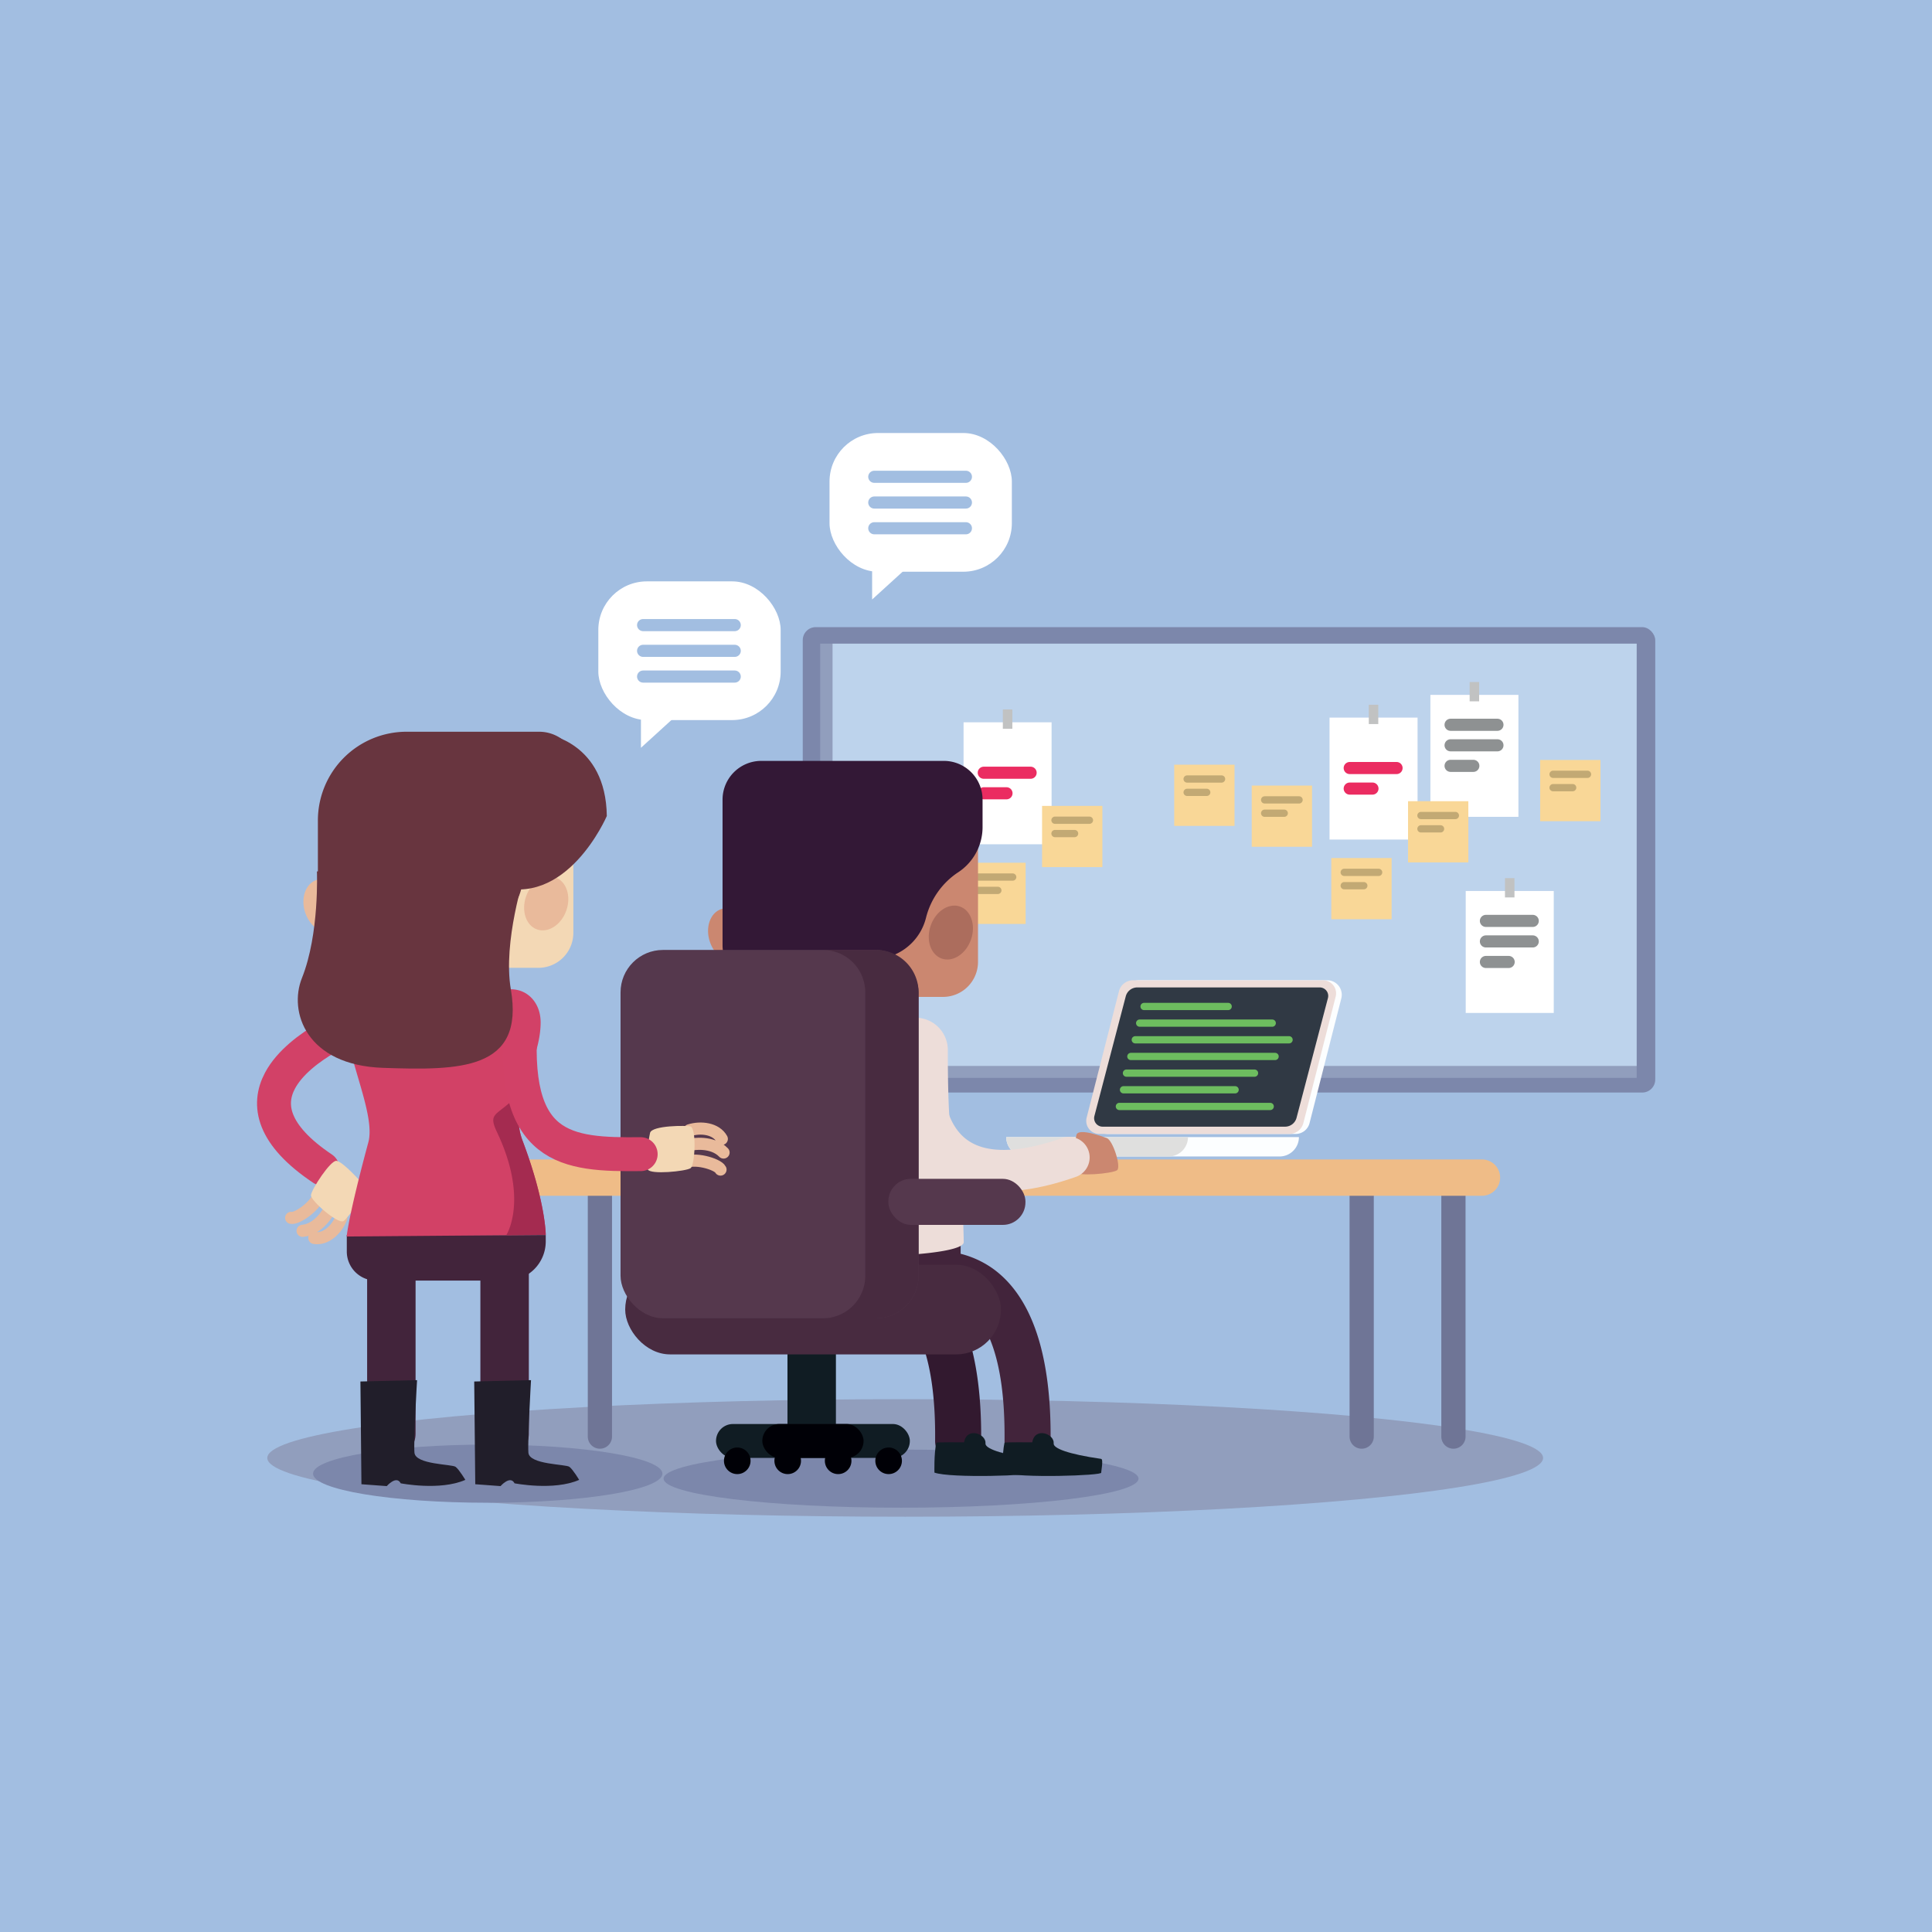 <svg xmlns="http://www.w3.org/2000/svg" viewBox="0 0 797.37 797.37"><rect x="0" y="0" width="797.37" height="797.37" fill="#808080" stroke="none"/><defs><style>.cls-2{fill:#7c87ab}.cls-3{fill:#919ebd}.cls-5{fill:#f9d797}.cls-10,.cls-11,.cls-17,.cls-30,.cls-31,.cls-32,.cls-34,.cls-6,.cls-8{fill:none;stroke-linecap:round;stroke-miterlimit:10}.cls-6{stroke:#c2a974}.cls-17,.cls-6{stroke-width:3px}.cls-7{fill:#fff}.cls-8{stroke:#8e9192}.cls-10,.cls-30,.cls-32,.cls-8{stroke-width:5px}.cls-9{fill:#c1c2c2}.cls-10{stroke:#eb2c61}.cls-11{stroke:#6f7596;stroke-width:10px}.cls-13{fill:#fcfeff}.cls-14{fill:#edddd9}.cls-17{stroke:#6dbd5f}.cls-18{fill:#42243b}.cls-20{fill:#101c23}.cls-21{fill:#cb8770}.cls-22{fill:#192040}.cls-23{fill:#97b6ca}.cls-26{fill:#482b40}.cls-27{fill:#000006}.cls-29{fill:#55384d}.cls-30{stroke:#a2bee1}.cls-31{stroke:#d24167;stroke-width:14px}.cls-32{stroke:#e9ba9b}.cls-33{fill:#f3d8b5}.cls-34{stroke:#42243b;stroke-width:20px}.cls-36{fill:#e9ba9b}.cls-37{fill:#68353f}.cls-40{fill:#211e2a}</style></defs><path fill="#a2bee1" d="M-8.37-4.89h814v810h-814z" id="Calque_3" data-name="Calque 3"/><g id="Calque_1" data-name="Calque 1"><rect class="cls-2" x="331.31" y="258.83" width="351.84" height="192.08" rx="5.36" ry="5.36"/><path class="cls-3" d="M338.52 265.65h336.96v179.2H338.52z"/><path fill="#bdd3ec" d="M343.61 265.65h331.87v174.28H343.61z"/><path class="cls-5" d="M635.65 313.66h24.89v25.26h-24.89z"/><path class="cls-6" d="M640.98 319.57h14.21M640.98 325.08h8.09"/><path class="cls-5" d="M516.61 324.22h24.89v25.26h-24.89z"/><path class="cls-6" d="M521.94 330.13h14.21M521.94 335.63h8.09"/><path class="cls-5" d="M549.45 354.13h24.89v25.26h-24.89z"/><path class="cls-6" d="M554.78 360.04h14.21M554.78 365.54h8.09"/><path class="cls-7" d="M590.35 286.79h36.33v50.33h-36.33z"/><path class="cls-8" d="M598.68 299.13h19.34M598.68 307.6h19.34M598.68 316.08h9.39"/><path class="cls-9" d="M606.55 281.48h3.92v7.97h-3.92z"/><path class="cls-7" d="M548.72 296.17h36.33v50.33h-36.33z"/><path class="cls-10" d="M557.05 316.98h19.33M557.05 325.46h9.39"/><path class="cls-9" d="M564.92 290.86h3.92v7.97h-3.92z"/><path class="cls-5" d="M581.12 330.67h24.89v25.26h-24.89z"/><path class="cls-6" d="M586.45 336.58h14.21M586.45 342.08h8.09"/><path class="cls-5" d="M484.62 315.6h24.89v25.26h-24.89z"/><path class="cls-6" d="M489.95 321.51h14.21M489.95 327.02h8.09"/><path class="cls-5" d="M365.57 326.16h24.89v25.26h-24.89z"/><path class="cls-6" d="M370.9 332.07h14.22M370.9 337.57h8.1"/><path class="cls-5" d="M398.41 356.07h24.89v25.26h-24.89z"/><path class="cls-6" d="M403.74 361.98h14.22M403.74 367.48h8.09"/><path class="cls-7" d="M604.93 367.73h36.33v50.33h-36.33z"/><path class="cls-8" d="M613.26 380.07h19.33M613.26 388.54h19.33M613.26 397.02h9.39"/><path class="cls-9" d="M621.13 362.42h3.92v7.97h-3.92z"/><path class="cls-7" d="M397.68 298.11h36.33v50.33h-36.33z"/><path class="cls-10" d="M406.02 318.92h19.33M406.02 327.4h9.38"/><path class="cls-9" d="M413.89 292.8h3.92v7.97h-3.92z"/><path class="cls-5" d="M430.08 332.61h24.89v25.26h-24.89z"/><path class="cls-6" d="M435.41 338.52h14.22M435.41 344.02h8.09"/><ellipse class="cls-3" cx="373.59" cy="601.72" rx="263.27" ry="24.26"/><ellipse class="cls-2" cx="371.88" cy="610.26" rx="98" ry="12"/><ellipse class="cls-2" cx="201.3" cy="608.21" rx="72.1" ry="12"/><path class="cls-11" d="M247.59 488.81v104.1M561.99 488.81v104.1M599.86 488.81v104.1"/><path stroke="#efbc87" stroke-width="15" fill="none" stroke-linecap="round" stroke-miterlimit="10" d="M192.66 486.02h418.97"/><path class="cls-13" d="M457 468h77.72a5.94 5.94 0 0 0 5.76-4.48L553.6 412a6 6 0 0 0-5.77-7.43h-77.72a6 6 0 0 0-5.77 4.48l-13.16 51.51A6 6 0 0 0 457 468z"/><path class="cls-14" d="M453.7 468h78.44a6 6 0 0 0 5.78-4.48l13.34-52.21a5.4 5.4 0 0 0-5.23-6.73h-78.44a6 6 0 0 0-5.77 4.49l-13.34 52.2a5.39 5.39 0 0 0 5.22 6.73z"/><path d="M455.07 465h75.29a4.9 4.9 0 0 0 4.75-3.67l12.95-49.4a3.5 3.5 0 0 0-3.39-4.4h-75.29a4.91 4.91 0 0 0-4.76 3.67l-12.94 49.4a3.51 3.51 0 0 0 3.39 4.4z" fill="#303944"/><path class="cls-13" d="M423.32 469.28H528.1a8 8 0 0 1 8 8H415.31a8 8 0 0 1 8.01-8z" transform="rotate(-180 475.7 473.29)"/><path d="M423.32 469.28h59a8 8 0 0 1 8 8h-75a8 8 0 0 1 8-8z" transform="rotate(180 452.81 473.29)" fill="#dfdfde"/><path class="cls-17" d="M472.18 415.39h34.7M470.36 422.26h54.71M468.55 429.14h63.47M466.73 436.02h59.52M464.91 442.9h52.85M463.69 449.77h46.06M461.99 456.65h62.25"/><path class="cls-18" d="M424.1 604.23h-.1a9.5 9.5 0 0 1-9.41-9.59c.37-36-8.36-50-15.74-55.49a20.58 20.58 0 0 0-16.85-3.34 9.5 9.5 0 1 1-5.77-18.1 39.67 39.67 0 0 1 33.92 6.14c15.92 11.76 23.81 35.64 23.45 71a9.5 9.5 0 0 1-9.5 9.38z"/><path d="M395.44 604.23h-.1a9.48 9.48 0 0 1-9.4-9.59c.36-35.72-8.25-49.81-15.53-55.33a20.6 20.6 0 0 0-17.19-3.45h.11l-5.77-18.1a39.69 39.69 0 0 1 33.93 6.14c15.91 11.76 23.8 35.64 23.45 71a9.51 9.51 0 0 1-9.5 9.33z" fill="#32192f"/><path class="cls-20" d="M335 598.5a10 10 0 0 1-10-10v-40a10 10 0 0 1 20 0v40a10 10 0 0 1-10 10z"/><path class="cls-21" d="M461 483c1.88-1.21-1.67-12.42-4.22-13.3-1.36-.47-11.8-4.42-12.51-1.27-.57 2.53-2.23 12.69-.93 15.1 1.15 2.21 15.6.82 17.66-.53z"/><path class="cls-22" d="M328.53 554.48a10 10 0 0 1-10-10v-19.63a10 10 0 0 1 20 0v19.63a10 10 0 0 1-10 10zM375.27 555a10 10 0 0 1-10-10v-20.15a10 10 0 0 1 20 0V545a10 10 0 0 1-10 10z"/><path class="cls-18" d="M396.47 504c0-7.83-5.91-13.66-12.91-13.66h-66.48c-7 0-12 5.83-12.05 13.66v14.3c0 7.83 5.91 13.66 12.91 13.66h66.48c7 0 12-5.83 12.05-13.66V504z"/><path class="cls-14" d="M304.37 512.62c0-34 6.59-33.58 6.59-78.93 0-7.83 5.14-13.66 12.29-13.66H378a13.33 13.33 0 0 1 13.18 13.66c0 59.54 5.62 30.81 6.58 78.93.13 8.08-93.24 7.98-93.39 0z"/><path class="cls-23" d="M320.68 500c-1.29-9.36-1.24-18.82-1-28.25s.68-14.24.1-23.67c-.51-8.36-3.09-20.65-8-19.56a16.17 16.17 0 0 0-.84 5.21c0 45.35-6.59 44.95-6.59 78.93 0 2.26 7.82 3.87 18.93 4.83-.62-5.89-1.8-11.69-2.6-17.49z"/><path class="cls-21" d="M341.64 404.03h20v17.26h-20z"/><ellipse class="cls-21" cx="301.35" cy="385.96" rx="8.8" ry="11.38" transform="rotate(-19.31 301.37 385.98)"/><path class="cls-21" d="M315.79 411.42A14.43 14.43 0 0 1 301.35 397v-57.44a14.44 14.44 0 0 1 14.44-14.44h73.41a14.45 14.45 0 0 1 14.44 14.44V397a14.44 14.44 0 0 1-14.44 14.44z"/><path d="M298.21 330.07v60.1a15.3 15.3 0 0 0 15.05 15.31c12.45.2 28.38.45 30.24.45h13a5.71 5.71 0 0 0 5.81-5.6 5.64 5.64 0 0 1 4.19-5.37 22.46 22.46 0 0 0 15.73-16.39 31.8 31.8 0 0 1 12.87-18.33 22.32 22.32 0 0 0 10.42-18.63v-11.53a16 16 0 0 0-16-16.05h-75.27a16 16 0 0 0-16.04 16.04z" fill="#331836"/><ellipse cx="392.44" cy="384.89" rx="11.38" ry="8.8" transform="rotate(-70.69 392.43 384.89)" fill="#ac6d5d"/><rect class="cls-26" x="258.03" y="521.98" width="155.08" height="37" rx="18.5" ry="18.5"/><rect class="cls-20" x="295.51" y="587.71" width="80" height="14" rx="7" ry="7"/><rect class="cls-27" x="314.62" y="587.71" width="41.79" height="14" rx="7" ry="7"/><circle class="cls-27" cx="304.28" cy="602.9" r="5.49"/><circle class="cls-27" cx="325.1" cy="602.9" r="5.49"/><circle class="cls-27" cx="345.92" cy="602.9" r="5.49"/><circle class="cls-27" cx="366.75" cy="602.9" r="5.49"/><path class="cls-20" d="M454.48 602.11c-13.86-2-19.81-4.4-19.61-6.37.39-3.94-7.75-7-8.84-.47 0 0-11.4-.12-11.46.16-1 4.62-.77 12.34-.77 12.34 6.58 2.39 41.61 1.23 40.68 0-.08-.11 1-5.51 0-5.66z"/><path class="cls-20" d="M426.34 602.11c-13.86-2-19.8-4.4-19.61-6.37.39-3.94-7.74-7-8.84-.47 0 0-11.4-.12-11.46.16-1 4.62-.77 12.34-.77 12.34 6.58 2.39 41.61 1.23 40.68 0-.07-.11 1-5.51 0-5.66z"/><path d="M380.65 438.52s-7.26 63.05 60.57 39.18" stroke="#edddd9" stroke-width="17" fill="none" stroke-linecap="round" stroke-miterlimit="10"/><rect class="cls-29" x="256.11" y="392.06" width="123" height="152" rx="17.51" ry="17.51"/><path class="cls-26" d="M361.61 392.06h-22a17.51 17.51 0 0 1 17.5 17.51v117a17.51 17.51 0 0 1-17.5 17.51h22a17.51 17.51 0 0 0 17.5-17.51v-117a17.51 17.51 0 0 0-17.5-17.51z"/><rect class="cls-29" x="366.64" y="486.53" width="56.58" height="19" rx="9.3" ry="9.3"/><rect class="cls-7" x="342.35" y="178.72" width="75.25" height="57.25" rx="20.04" ry="20.04" transform="rotate(-180 379.98 207.34)"/><path class="cls-7" d="M359.94 247.42l18.4-16.76h-18.4v16.76z"/><path class="cls-30" d="M398.65 196.78h-37.82M398.65 207.4h-37.82M398.65 218.02h-37.82"/><rect class="cls-7" x="246.95" y="239.93" width="75.25" height="57.25" rx="20.04" ry="20.04" transform="rotate(-180 284.57 268.56)"/><path class="cls-7" d="M264.53 308.63l18.4-16.76h-18.4v16.76z"/><path class="cls-30" d="M303.24 257.99h-37.82M303.24 268.61h-37.82M303.24 279.23h-37.82"/><path class="cls-31" d="M115.56 446c-5.26 9.9-3.32 22.32 17.53 36.3M148.42 421.67s-24.82 9.25-32.86 24.33"/><path class="cls-32" d="M131.52 492.7c-.11 4.24-8.78 10.49-11.35 9.93M135.8 499.45c-.1.55-4.22 7.92-10.92 8.54M140.85 502.68c-1.78 4.62-6.29 9.07-11.13 8.24"/><path class="cls-33" d="M128.34 493.25c-.22 2.23 11.21 12.15 13.48 10.71 1.22-.78 10.36-12.21 8.34-14.72-1.62-2-8.54-9.65-11.23-10.14-2.44-.43-10.35 11.73-10.59 14.15z"/><path class="cls-34" d="M161.52 522.84v68.87M208.26 520.74v70.97"/><path class="cls-32" d="M282.54 480c3.38-2.54 13.67.34 14.83 2.7M285.15 472.44c.49-.26 8.82-1.63 13.48 3.23M284.53 466.48c4.72-1.49 11-.73 13.38 3.57"/><path class="cls-33" d="M285 482.14c1.87-1.22 2.52-16.34 0-17.22-1.36-.47-16-.5-16.71 2.65-.57 2.52-2.23 12.69-.93 15.1 1.1 2.18 15.54.78 17.64-.53z"/><path stroke="#f9c1b2" stroke-width="20" fill="none" stroke-linecap="round" stroke-miterlimit="10" d="M184.63 392.01v17.26"/><ellipse class="cls-36" cx="134.34" cy="373.93" rx="8.8" ry="11.38" transform="rotate(-19.31 134.34 373.95)"/><path class="cls-33" d="M148.78 399.39A14.44 14.44 0 0 1 134.34 385v-57.46a14.44 14.44 0 0 1 14.44-14.44h73.41a14.44 14.44 0 0 1 14.44 14.44V385a14.44 14.44 0 0 1-14.44 14.44z"/><path class="cls-37" d="M131.2 338.62v39.52a15.31 15.31 0 0 0 15.05 15.31c12.45.2 28.38.45 30.24.45h13a5.72 5.72 0 0 0 5.82-5.59 5.63 5.63 0 0 1 4.18-5.38 22.46 22.46 0 0 0 15.73-16.38 31.79 31.79 0 0 1 12.87-18.34 22.32 22.32 0 0 0 10.42-18.62v-11.53a16 16 0 0 0-16-16.06h-54.69a36.61 36.61 0 0 0-36.62 36.62z"/><ellipse class="cls-36" cx="225.43" cy="372.86" rx="11.38" ry="8.8" transform="rotate(-70.69 225.43 372.86)"/><path class="cls-23" d="M195.7 404.83s-9.35 5.71-22.6.26l-2.59 2.59s3.37 12.47 14 12.47c0 0 9.87-.26 12.47-11.69z"/><path class="cls-18" d="M159.29 509.66h53.9a12 12 0 0 1 12 12v6.79h-82.11v-2.63a16.22 16.22 0 0 1 16.22-16.22z" transform="rotate(-180 184.16 519.09)"/><path d="M225.24 509.66s0-13.59-9.58-38.91c-6.26-16.55 7.47-31.79 7.47-48.8 0-7.83-5.15-13.66-12.3-13.66h-54.71A13.33 13.33 0 0 0 142.94 422c0 14.09 12.18 38 9.09 49.42-8.31 30.77-8.95 38.91-8.95 38.91z" fill="#d24166"/><path d="M205.16 467.35c-3.6-7.58-.79-6.82 5.76-12.75a25 25 0 0 0 6.3-8.58c-2.74 8.17-4.75 16.28-1.56 24.73 9.58 25.32 9.58 38.91 9.58 38.91l-16.3.13c2.23-3.73 7.69-18.27-3.78-42.44z" fill="#a42b50"/><path class="cls-31" d="M215.16 419.17c-5 55.9 18.68 57.47 49.26 57.17"/><path class="cls-37" d="M130.8 359.64s1.09 25.8-6.18 44c-5.62 14 1.82 36 33.44 37.08s58.53 1.09 52.77-32.41c-3.37-19.63 5.76-47.56 5.76-47.56z"/><path class="cls-37" d="M225.57 303s24.49 3.34 24.87 33.78c0 0-16.7 39-46.46 28.54z"/><path class="cls-40" d="M148.75 570.17l.42 42.4 10.45.77s4-4.61 5.76-1.15c0 0 16.23 3.18 26.67-1.42 0 0-2.52-4.22-4-5.37s-16.59-.89-17-5.87 1.08-29.92 1.08-29.92zM195.72 570.17l.43 42.4 10.44.77s4-4.61 5.77-1.15c0 0 16.22 3.18 26.67-1.42 0 0-2.52-4.22-4-5.37s-16.59-.89-16.95-5.87 1.08-29.92 1.08-29.92z"/></g></svg>